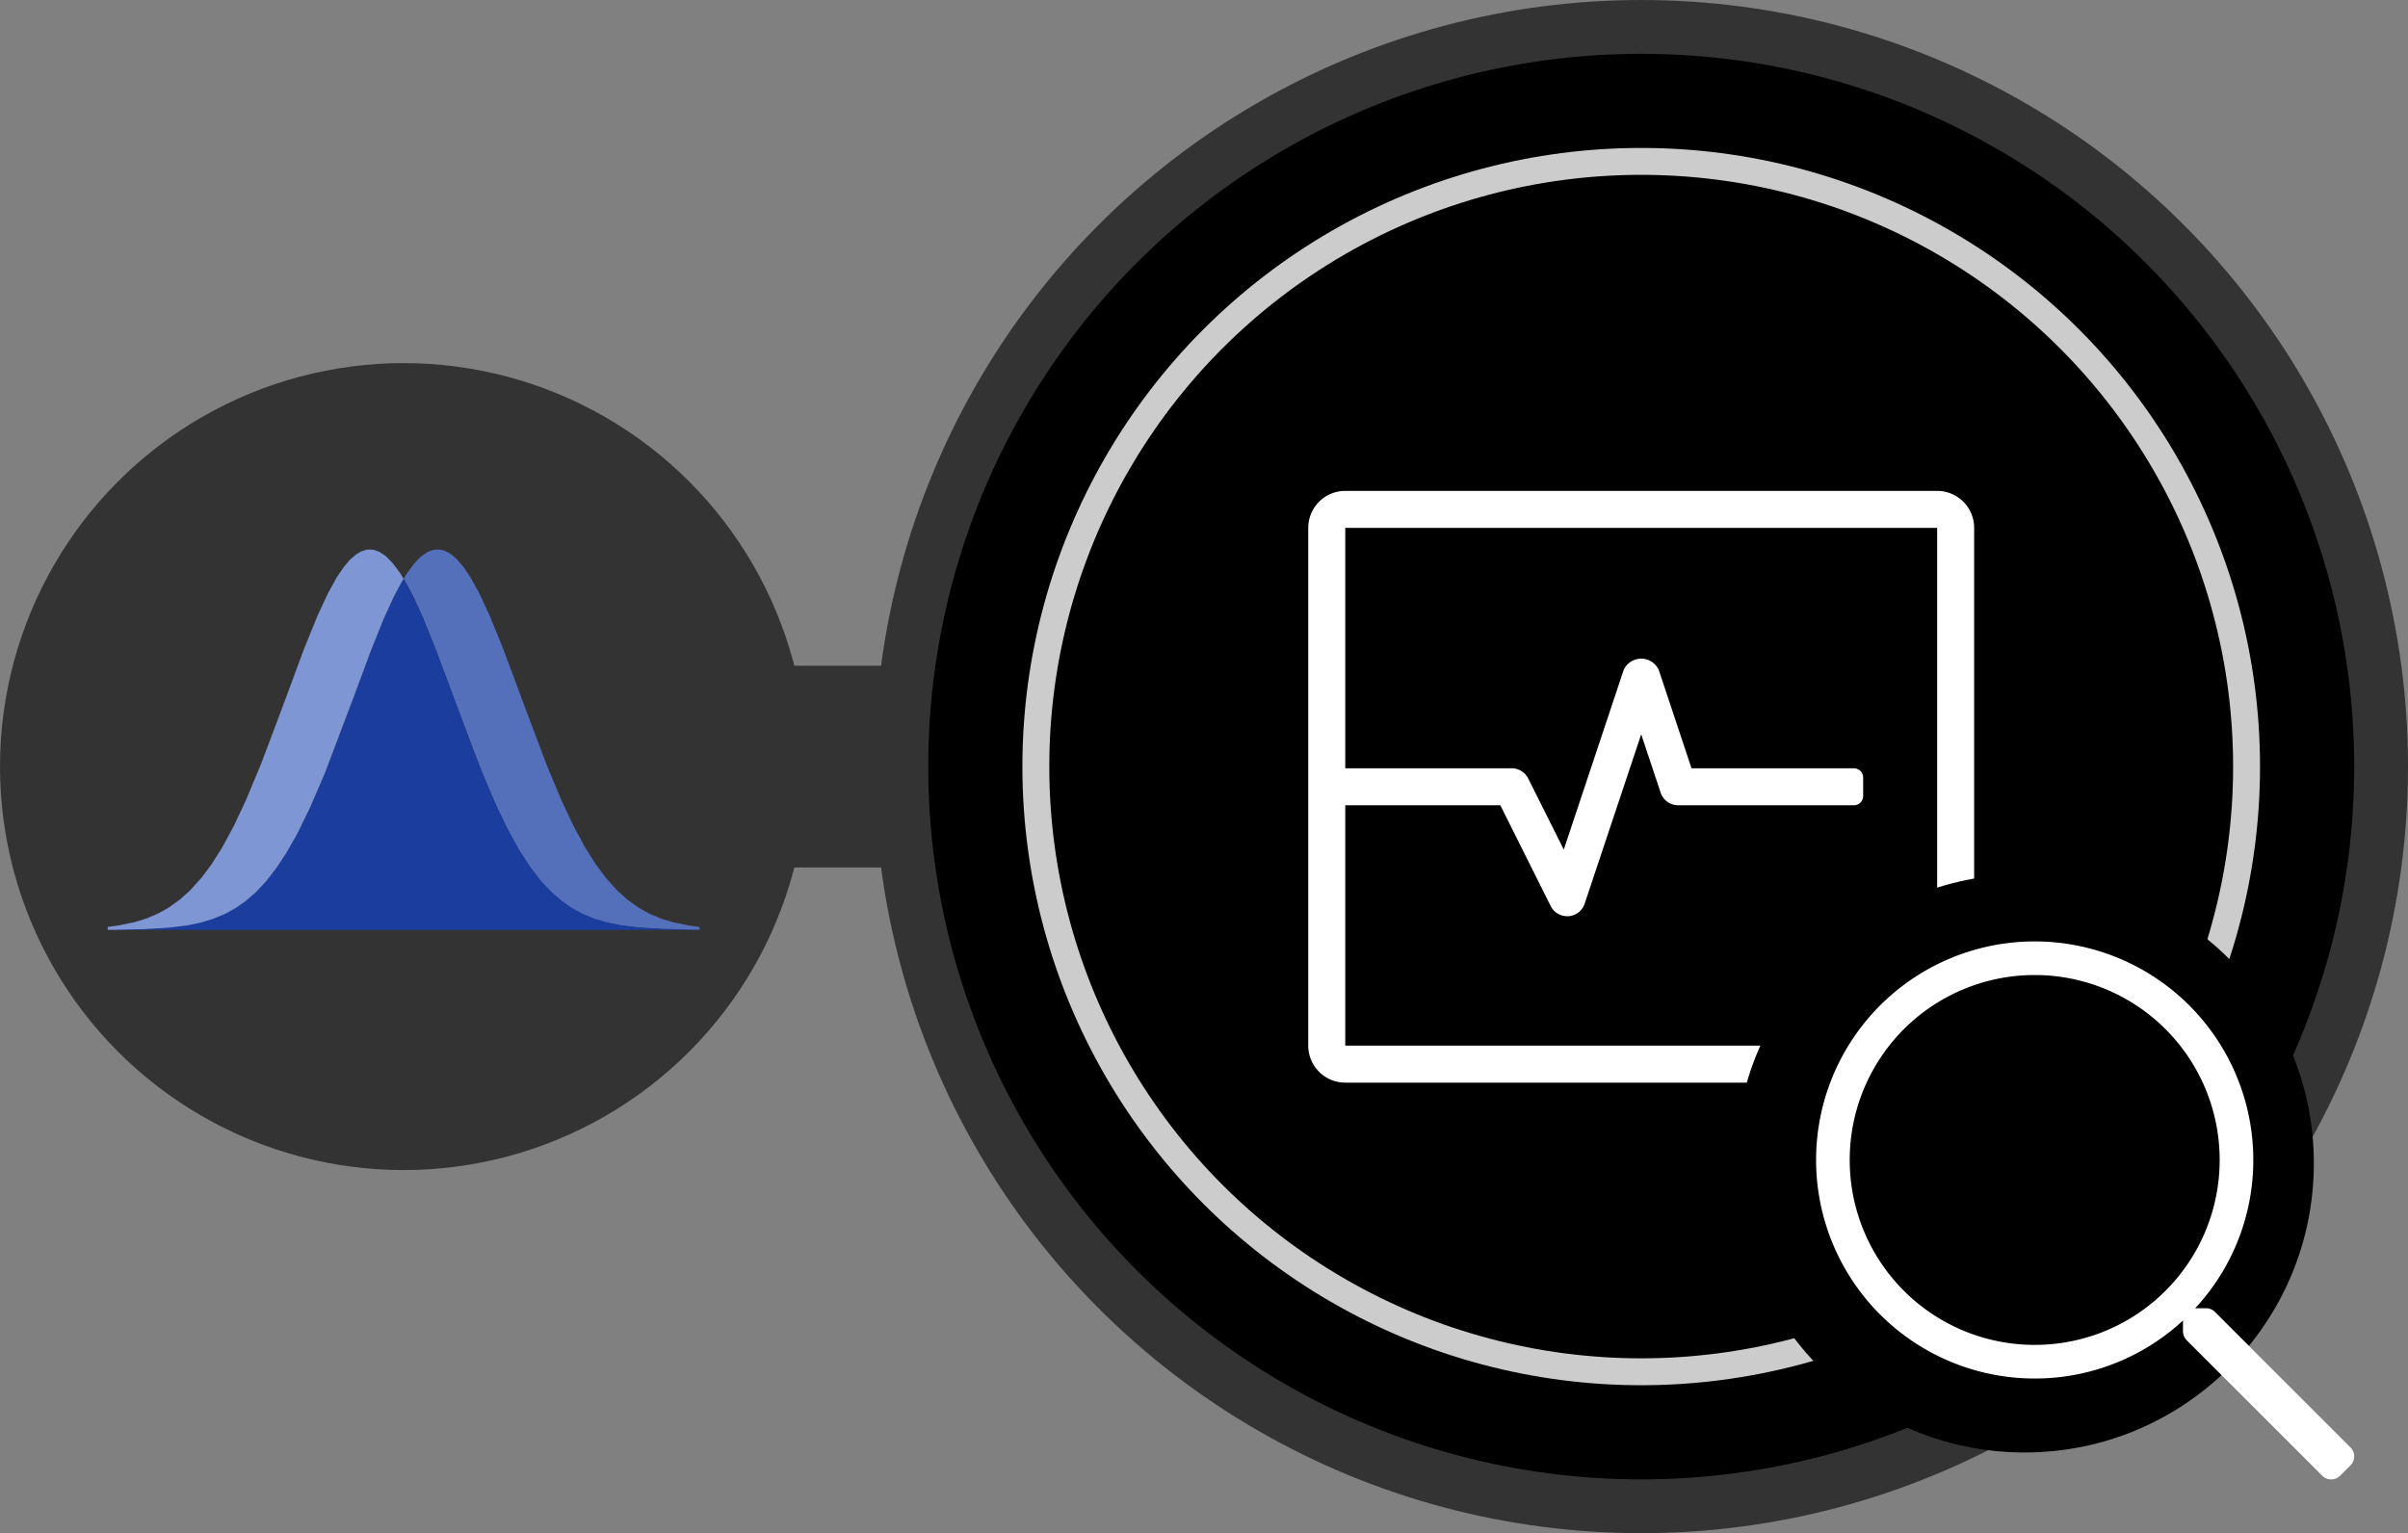 <svg xmlns="http://www.w3.org/2000/svg" width="179" height="114" viewBox="0 0 179 114">
  <rect x="0" y="0" width="179" height="114" fill="#808080" stroke="none"/>
  <g id="Figure_2" data-name="Figure/2" transform="translate(0 2)">
    <circle id="Oval" cx="30" cy="30" r="30" transform="translate(0 25)" fill="#333"/>
    <rect id="Rectangle" width="15" height="30" transform="translate(52.5 62.5) rotate(-90)" fill="#333"/>
    <circle id="Oval-2" data-name="Oval" cx="55" cy="55" r="55" transform="translate(67)" stroke="#333" stroke-width="4"/>
    <circle id="Oval-3" data-name="Oval" cx="45" cy="45" r="45" transform="translate(77 10)" stroke="#ccc" stroke-width="2"/>
    <path id="Path_15" data-name="Path 15" d="M22-38.5H-22a2.75,2.75,0,0,0-2.75,2.75V2.75A2.75,2.75,0,0,0-22,5.5H22a2.75,2.75,0,0,0,2.75-2.75v-38.5A2.75,2.75,0,0,0,22-38.5ZM22,2.75H-22V-15.125h11.526l3.743,7.49a1.374,1.374,0,0,0,1.23.76c.033,0,.064,0,.1,0A1.374,1.374,0,0,0-4.2-7.815L0-20.4l1.445,4.336a1.376,1.376,0,0,0,1.305.941H15.812a.687.687,0,0,0,.687-.687v-1.375a.687.687,0,0,0-.687-.687H3.741l-2.435-7.31a1.433,1.433,0,0,0-2.611,0l-4.45,13.352L-8.4-17.114a1.375,1.375,0,0,0-1.23-.761H-22V-35.75H22Z" transform="translate(122 73)" fill="#fff"/>
    <circle id="Ellipse_7" data-name="Ellipse 7" cx="21.5" cy="21.5" r="21.5" transform="translate(129 63)"/>
    <path id="Path_16" data-name="Path 16" d="M19.726,2.625,9.648-7.453a.927.927,0,0,0-.664-.273h-.8A16.179,16.179,0,0,0,12.5-18.75,16.247,16.247,0,0,0-3.75-35,16.247,16.247,0,0,0-20-18.75,16.247,16.247,0,0,0-3.75-2.5,16.208,16.208,0,0,0,7.273-6.812v.8a.961.961,0,0,0,.273.664L17.625,4.727a.938.938,0,0,0,1.328,0l.773-.773A.938.938,0,0,0,19.726,2.625ZM-3.75-5A13.74,13.74,0,0,1-17.5-18.75,13.74,13.74,0,0,1-3.75-32.5,13.74,13.74,0,0,1,10-18.75,13.74,13.74,0,0,1-3.75-5Z" transform="translate(155 103)" fill="#fff"/>
    <g id="Logo:_Model_Validation_Toolkit" data-name="Logo: Model Validation Toolkit" transform="translate(7.998 38.859)">
      <path id="Path_18" data-name="Path 18" d="M350.056,2.271,350,2.187l.234-.395.043-.063.516-.692.043-.05.473-.475.043-.036.431-.287.043-.021.39-.142.043-.009L352.645,0l.043,0,.387.1.043.018.387.219.043.031.387.334.043.043.431.5.043.056.514.763.043.07.6,1.092.043.085.731,1.572.043.1.946,2.326.043.111,1.508,4.047.043.118,1.634,4.338.043.109,1.076,2.577.043.1.86,1.823.043.085.817,1.509.043.074.731,1.158.043.063.731.983.043.053.774.861.043.043.732.66.043.035.817.583.043.027.774.426.043.02.774.324.043.015.817.251.043.011,1.16.24.043.007.775.106v.218l-.473-.005h-.043l-2.151-.048h-.043l-1.807-.111-.043,0-1.291-.162-.043-.007-.99-.2-.043-.011-.86-.256-.043-.014-.86-.355-.043-.021-.774-.426-.043-.027-.688-.483-.043-.033-.731-.637-.043-.042-.731-.783-.043-.051-.688-.886-.043-.06-.688-1.04-.043-.07-.774-1.36-.043-.081-.9-1.837-.043-.094-1.076-2.506-.043-.106-2.151-5.69-.043-.118-1.2-3.231-.043-.111-.9-2.238-.043-.1-.686-1.507-.043-.087-.559-1.055-.043-.075" transform="translate(-327.998)" fill="#5570bb"/>
      <path id="Path_19" data-name="Path 19" d="M44,60.96H0v-.014l3.57-.1h.043l1.936-.189.043-.006,1.118-.208.043-.01L7.7,60.17l.043-.014.9-.364.043-.02.774-.421.043-.026.731-.509.043-.033.731-.637.043-.042.734-.782.043-.051.692-.886.043-.06.732-1.11.043-.07.688-1.209.043-.08L14.8,52.4l.043-.091.9-2.032.043-.1.9-2.248.043-.111,1.592-4.275.043-.118,1.506-4,.043-.109.989-2.344.043-.094.688-1.391.043-.079.3-.529h.043l.559,1.019.043.085.646,1.372.043.1.861,2.081.043.11L25.595,43.3l.043.118,1.807,4.834.043.11,1.162,2.808.043.1.947,2,.043.085.9,1.642.043.072.817,1.251.043.06.688.886.043.051.731.783.043.042.731.637.043.033.688.482.043.027.774.426.043.021.86.355.043.014.86.256.043.011.989.2.043.007,1.291.163.043,0,1.807.111h.043l2.151.048h.043l.473.005" transform="translate(0 -32.678)" fill="#1a3d9e"/>
      <path id="Path_20" data-name="Path 20" d="M22.017,2.271l.054-.084-.234-.395-.043-.063-.516-.692-.043-.05L20.76.507,20.718.471,20.287.184,20.245.162,19.857.026,19.814.017,19.428,0l-.043,0L19,.106l-.043.018-.388.219-.043.031-.387.334-.043.043-.431.5-.043.056-.519.763-.041.068-.6,1.092-.043.085-.731,1.572-.043.1L14.7,7.31l-.043.111-1.5,4.048-.043.118-1.634,4.338-.043.109-1.076,2.577-.043.1-.86,1.823-.043.085-.817,1.509-.043.074-.731,1.158-.043.063-.731.983L7,24.455l-.774.861-.043.043-.732.659-.043.035-.817.583-.043.027-.774.426-.043.02-.774.324-.043.015-.817.251-.043.011-1.162.241-.043.007-.774.107v.218l.473-.005H.586l2.151-.048H2.78l1.807-.111.043,0,1.291-.162.043-.007.989-.2L7,27.734l.86-.256.043-.014.86-.355.043-.021.774-.426.043-.027.688-.483.043-.033.731-.637.043-.042.731-.783L11.9,24.6l.688-.886.043-.06.688-1.04.043-.07.774-1.36.043-.081.9-1.837.043-.094L16.2,16.672l.043-.106,2.151-5.69.043-.118,1.2-3.231.043-.111.9-2.236.043-.1.692-1.509.043-.087.559-1.055.043-.075" transform="translate(-0.066)" fill="#7f96d4"/>
    </g>
  </g>
</svg>
